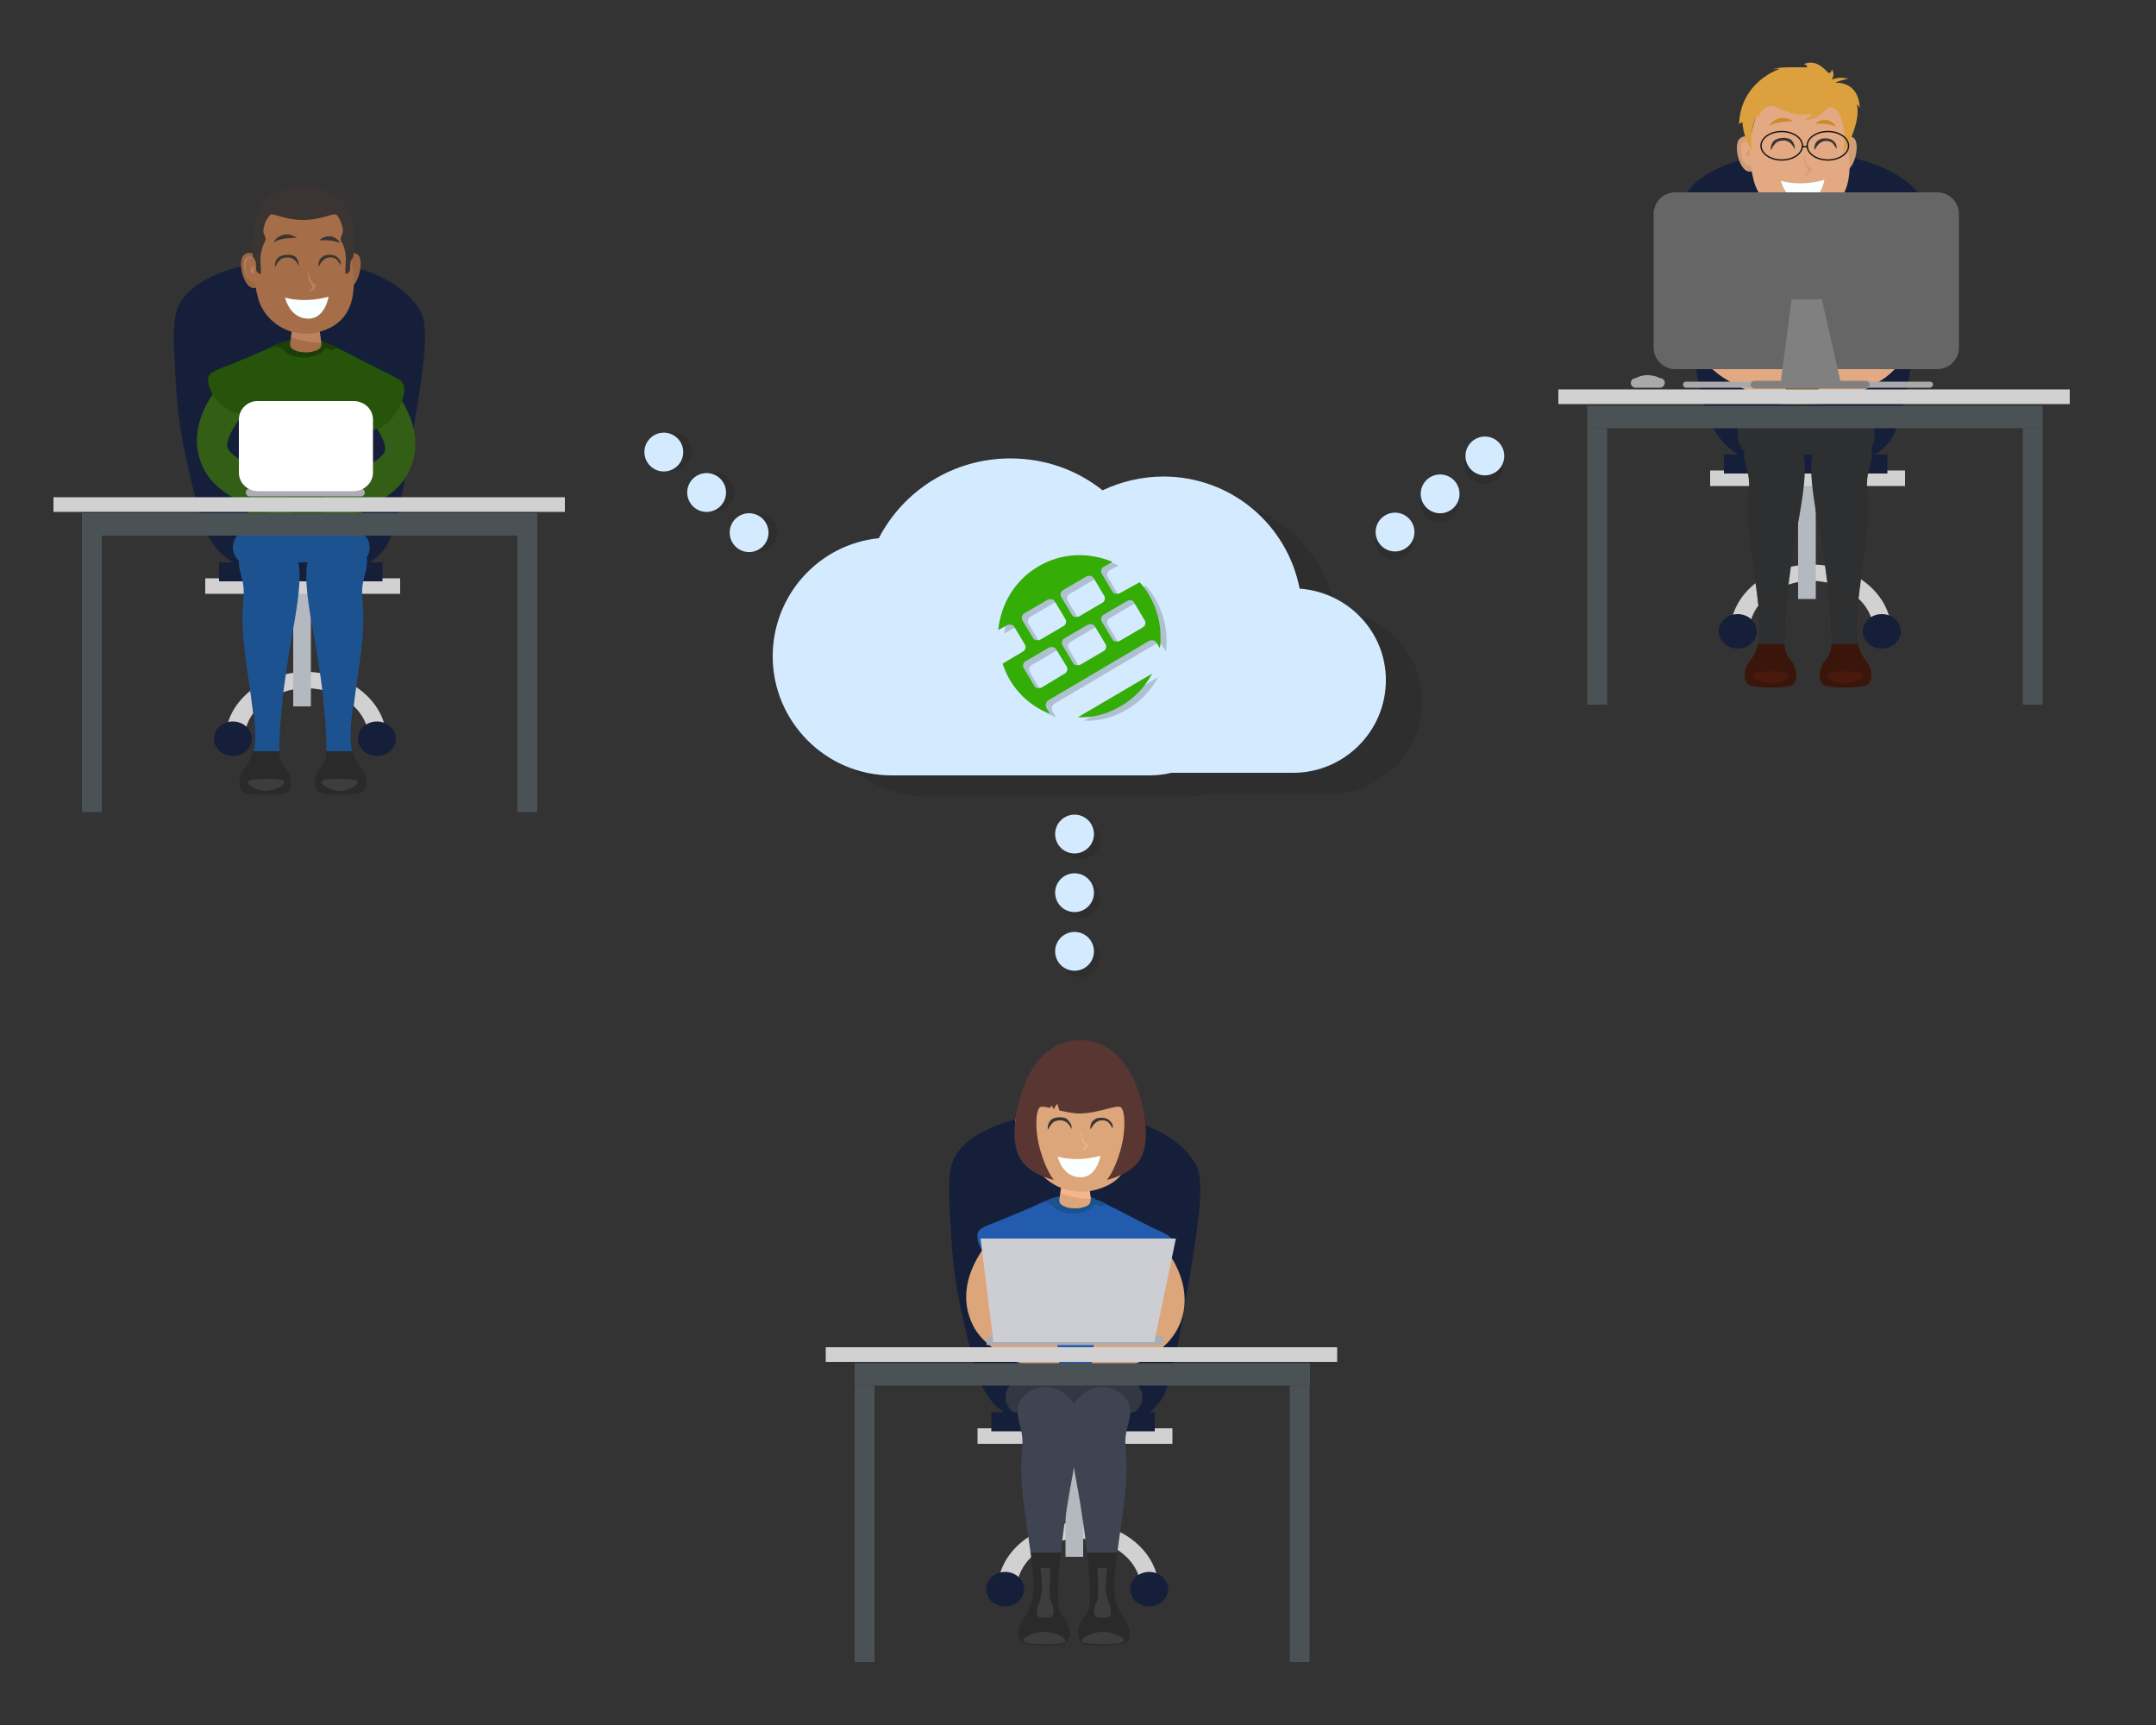 <?xml version="1.0" encoding="utf-8"?>
<!-- Generator: Adobe Illustrator 21.1.0, SVG Export Plug-In . SVG Version: 6.00 Build 0)  -->
<svg version="1.1" id="Layer_1" xmlns="http://www.w3.org/2000/svg" xmlns:xlink="http://www.w3.org/1999/xlink" x="0px" y="0px"
	 viewBox="0 0 500 400" style="enable-background:new 0 0 500 400;" xml:space="preserve">
<rect x="0" y="0" width="500" height="400" fill="#333333" stroke="none"/>
<style type="text/css">
	.st0{opacity:0.2;fill:#1A1A1A;}
	.st1{fill:#D4EBFF;}
	.st2{opacity:0.2;}
	.st3{fill:#1A1A1A;}
	.st4{fill:#34AD07;}
	.st5{fill:#161F3A;}
	.st6{fill:#235CAF;}
	.st7{fill:#1D5291;}
	.st8{fill:#DDA57A;}
	.st9{fill:#F6B58A;}
	.st10{fill:#FFC997;}
	.st11{fill:#E0A67E;}
	.st12{fill:#FAFFFF;}
	.st13{fill:#E9B088;}
	.st14{fill:#593631;}
	.st15{fill:#3A3533;}
	.st16{fill:#323742;}
	.st17{fill:#D1D1D1;}
	.st18{fill:#4A5256;}
	.st19{fill:#B4B9BF;}
	.st20{fill:#3E4452;}
	.st21{fill:#2A2A2A;}
	.st22{fill:#3D3D3D;}
	.st23{fill:#AEACB3;}
	.st24{fill:#CDCED3;}
	.st25{fill:#25540A;}
	.st26{fill:#1D3D09;}
	.st27{fill:#A56E49;}
	.st28{fill:#BA835D;}
	.st29{fill:#325E15;}
	.st30{fill:#996644;}
	.st31{fill-rule:evenodd;clip-rule:evenodd;fill:#AEACB3;}
	.st32{fill-rule:evenodd;clip-rule:evenodd;fill:#FFFFFF;}
	.st33{fill:#2E2F30;}
	.st34{fill:#D19D79;}
	.st35{fill:#7A5513;}
	.st36{fill:#6B470E;}
	.st37{fill:#E2A983;}
	.st38{fill:#DB9B71;}
	.st39{fill:#CE8A28;}
	.st40{fill:#DDA03E;}
	.st41{fill:none;stroke:#161412;stroke-width:0.305;stroke-miterlimit:10;}
	.st42{fill:#3A150A;}
	.st43{fill:#AAA9A9;}
	.st44{fill-rule:evenodd;clip-rule:evenodd;fill:#808080;}
	.st45{fill:#666666;}
	.st46{fill:#808080;}
	.st47{fill:#49190E;}
</style>
<g>
	<path class="st0" d="M309.8,141.4c-2.9-14.9-15.9-26-31.6-26c-5,0-9.9,1.2-14.1,3.2c-5.9-4.7-13.3-7.4-21.4-7.4
		c-13.3,0-24.8,7.5-30.5,18.5c-13.9,1.4-24.6,13.2-24.6,27.4c0,15.1,12.3,27.6,27.6,27.6h59.7c1.8,0,3.5-0.2,5.2-0.6h28.2
		c11.8,0,21.5-9.6,21.5-21.5C329.8,151.4,321,142.2,309.8,141.4z"/>
	<path class="st1" d="M301.4,136.5c-2.9-14.9-15.9-26-31.6-26c-5,0-9.9,1.2-14.1,3.2c-5.9-4.7-13.3-7.4-21.4-7.4
		c-13.3,0-24.8,7.5-30.5,18.5c-13.9,1.4-24.6,13.2-24.6,27.4c0,15.1,12.3,27.6,27.6,27.6h59.7c1.8,0,3.5-0.2,5.2-0.6h28.2
		c11.8,0,21.5-9.6,21.5-21.5C321.4,146.5,312.6,137.3,301.4,136.5z"/>
	<g class="st2">
		<path class="st3" d="M259.4,138l-2.5-4.2c-0.3-0.5-0.1-1.3,0.5-1.6l2-1.1c-5.4-2.3-11.8-2.2-17.3,1.1s-8.6,8.8-9.2,14.7l2-1.1
			c0.6-0.3,1.4-0.2,1.7,0.3l2.5,4.2c0.3,0.5,0.1,1.3-0.5,1.6l-4.7,2.8c0.4,1.1,0.9,2.4,1.6,3.6c2.2,3.8,5.6,6.6,9.4,8l-0.8-1.3
			c-0.3-0.6-0.2-1.4,0.4-1.8l23.4-13.8c0.6-0.3,1.4-0.1,1.7,0.4l0.8,1.3c0.5-4-0.2-8.3-2.4-12.1c-0.6-1.1-1.4-2.2-2.3-3.2l-4.7,2.6
			C260.4,138.7,259.6,138.5,259.4,138z M247.6,139.3c-0.3-0.5-0.1-1.3,0.5-1.6l5.3-3.1c0.6-0.3,1.4-0.2,1.7,0.3l2.5,4.2
			c0.3,0.5,0.1,1.3-0.5,1.6l-5.3,3.1c-0.6,0.3-1.4,0.2-1.7-0.3L247.6,139.3z M238.5,144.6c-0.3-0.5-0.1-1.3,0.5-1.6l5.3-3.1
			c0.6-0.3,1.4-0.2,1.7,0.3l2.5,4.2c0.3,0.5,0.1,1.3-0.5,1.6l-5.3,3.1c-0.6,0.3-1.4,0.2-1.7-0.3L238.5,144.6z M248.8,155.5
			c0.3,0.5,0.1,1.3-0.5,1.6l-5.3,3.2c-0.6,0.3-1.4,0.2-1.7-0.3l-2.5-4.2c-0.3-0.5-0.1-1.3,0.5-1.6l5.3-3.1c0.6-0.3,1.4-0.2,1.7,0.3
			L248.8,155.5z M257.8,150.2c0.3,0.5,0.1,1.3-0.5,1.6l-5.3,3.1c-0.6,0.3-1.4,0.2-1.7-0.3l-2.5-4.2c-0.3-0.5-0.1-1.3,0.5-1.6
			l5.3-3.1c0.6-0.3,1.4-0.2,1.7,0.3L257.8,150.2z M264.4,140.5l2.5,4.2c0.3,0.5,0.1,1.3-0.5,1.6l-5.3,3.1c-0.6,0.3-1.4,0.2-1.7-0.3
			l-2.5-4.2c-0.3-0.5-0.1-1.3,0.5-1.6l5.3-3.1C263.4,139.9,264.1,140,264.4,140.5z"/>
		<path class="st3" d="M261.4,164.5c3.2-1.9,5.6-4.5,7.2-7.5l-17.2,10.1C254.7,167.3,258.2,166.4,261.4,164.5z"/>
	</g>
	<g>
		<path class="st4" d="M258,137.2l-2.5-4.2c-0.3-0.5-0.1-1.3,0.5-1.6l2-1.1c-5.4-2.3-11.8-2.2-17.3,1.1c-5.5,3.3-8.6,8.8-9.2,14.7
			l2-1.1c0.6-0.3,1.4-0.2,1.7,0.3l2.5,4.2c0.3,0.5,0.1,1.3-0.5,1.6l-4.7,2.8c0.4,1.1,0.9,2.4,1.6,3.6c2.2,3.8,5.6,6.6,9.4,8
			l-0.8-1.3c-0.3-0.6-0.2-1.4,0.4-1.8l23.4-13.8c0.6-0.3,1.4-0.1,1.7,0.4l0.8,1.3c0.5-4-0.2-8.3-2.4-12.1c-0.6-1.1-1.4-2.2-2.3-3.2
			l-4.7,2.6C259,137.8,258.2,137.7,258,137.2z M246.1,138.4c-0.3-0.5-0.1-1.3,0.5-1.6l5.3-3.1c0.6-0.3,1.4-0.2,1.7,0.3l2.5,4.2
			c0.3,0.5,0.1,1.3-0.5,1.6l-5.3,3.1c-0.6,0.3-1.4,0.2-1.7-0.3L246.1,138.4z M237.1,143.8c-0.3-0.5-0.1-1.3,0.5-1.6l5.3-3.1
			c0.6-0.3,1.4-0.2,1.7,0.3l2.5,4.2c0.3,0.5,0.1,1.3-0.5,1.6l-5.3,3.1c-0.6,0.3-1.4,0.2-1.7-0.3L237.1,143.8z M247.4,154.6
			c0.3,0.5,0.1,1.3-0.5,1.6l-5.3,3.2c-0.6,0.3-1.4,0.2-1.7-0.3l-2.5-4.2c-0.3-0.5-0.1-1.3,0.5-1.6l5.3-3.1c0.6-0.3,1.4-0.2,1.7,0.3
			L247.4,154.6z M256.4,149.4c0.3,0.5,0.1,1.3-0.5,1.6l-5.3,3.1c-0.6,0.3-1.4,0.2-1.7-0.3l-2.5-4.2c-0.3-0.5-0.1-1.3,0.5-1.6
			l5.3-3.1c0.6-0.3,1.4-0.2,1.7,0.3L256.4,149.4z M263,139.7l2.5,4.2c0.3,0.5,0.1,1.3-0.5,1.6l-5.3,3.1c-0.6,0.3-1.4,0.2-1.7-0.3
			l-2.5-4.2c-0.3-0.5-0.1-1.3,0.5-1.6l5.3-3.1C262,139,262.7,139.1,263,139.7z"/>
		<path class="st4" d="M260,163.7c3.2-1.9,5.6-4.5,7.2-7.5L250,166.3C253.3,166.5,256.8,165.6,260,163.7z"/>
	</g>
	<g>
		<g>
			<circle class="st0" cx="250.6" cy="194.8" r="4.5"/>
			<circle class="st1" cx="249.2" cy="193.4" r="4.5"/>
		</g>
		<g>
			<circle class="st0" cx="250.6" cy="208.4" r="4.5"/>
			<circle class="st1" cx="249.2" cy="207" r="4.5"/>
		</g>
		<g>
			<circle class="st0" cx="250.6" cy="222.1" r="4.5"/>
			<circle class="st1" cx="249.2" cy="220.6" r="4.5"/>
		</g>
	</g>
	<g>
		<g>
			
				<ellipse transform="matrix(0.764 -0.645 0.645 0.764 11.527 247.386)" class="st0" cx="344.3" cy="107.9" rx="4.5" ry="4.5"/>
			
				<ellipse transform="matrix(0.764 -0.645 0.645 0.764 12.856 247.024)" class="st1" cx="344.5" cy="105.9" rx="4.5" ry="4.5"/>
		</g>
		<g>
			
				<ellipse transform="matrix(0.764 -0.645 0.645 0.764 3.418 242.744)" class="st0" cx="333.9" cy="116.7" rx="4.5" ry="4.5"/>
			
				<ellipse transform="matrix(0.764 -0.645 0.645 0.764 4.746 242.383)" class="st1" cx="334.1" cy="114.7" rx="4.5" ry="4.5"/>
		</g>
		<g>
			
				<ellipse transform="matrix(0.764 -0.645 0.645 0.764 -4.692 238.102)" class="st0" cx="323.5" cy="125.5" rx="4.5" ry="4.5"/>
			
				<ellipse transform="matrix(0.764 -0.645 0.645 0.764 -3.364 237.741)" class="st1" cx="323.6" cy="123.5" rx="4.5" ry="4.5"/>
		</g>
	</g>
	<g>
		<g>
			
				<ellipse transform="matrix(0.688 -0.726 0.726 0.688 -27.356 145.893)" class="st0" cx="155.9" cy="104.7" rx="4.5" ry="4.5"/>
			
				<ellipse transform="matrix(0.688 -0.726 0.726 0.688 -28.021 144.455)" class="st1" cx="153.9" cy="104.8" rx="4.5" ry="4.5"/>
		</g>
		<g>
			
				<ellipse transform="matrix(0.688 -0.726 0.726 0.688 -31.067 155.991)" class="st0" cx="165.8" cy="114.1" rx="4.5" ry="4.5"/>
			
				<ellipse transform="matrix(0.688 -0.726 0.726 0.688 -31.732 154.553)" class="st1" cx="163.8" cy="114.2" rx="4.5" ry="4.5"/>
		</g>
		<g>
			
				<ellipse transform="matrix(0.688 -0.726 0.726 0.688 -34.778 166.089)" class="st0" cx="175.7" cy="123.5" rx="4.5" ry="4.5"/>
			
				<ellipse transform="matrix(0.688 -0.726 0.726 0.688 -35.443 164.651)" class="st1" cx="173.7" cy="123.5" rx="4.5" ry="4.5"/>
		</g>
	</g>
</g>
<g>
	<path class="st5" d="M231.2,326.2c-4.4-4-5.6-10.4-8.4-22.9c-0.5-2-1.7-8.1-2.2-16.4c-0.6-10.1-0.9-15.2,0.7-18.4
		c6.8-13.3,46.4-14.9,55.9,1.3c2.5,4.2,0.7,14.3-2.7,34.6c-2.9,17-4.4,19.6-6.4,21.7C259.4,334.9,240.8,335,231.2,326.2z"/>
	<path class="st6" d="M262.3,317.9c0.6-16.1-1.4-31-1.9-34.9c-0.1-0.7-0.4-1.3-1-1.7c-5.1-4.1-10.6-3.7-10.6-3.7s-5.5-0.5-10.5,3.6
		c-0.6,0.5-0.9,1.1-1,1.9c-0.5,4-2,18.8-1.4,34.9C236,317.9,246.9,321.3,262.3,317.9z"/>
	<g>
		<path class="st7" d="M248.9,278.3c4.3,0,8.4,2.3,11.5,4.7c0-0.1-0.1-0.2-0.1-0.3c-0.1-0.7-0.4-1.3-1-1.7
			c-5.1-4.2-10.6-3.7-10.6-3.7s-5.5-0.5-10.5,3.7c-0.6,0.5-0.9,1.1-1,1.9c0,0.1,0,0.2-0.1,0.3C240.4,280.6,244.4,278.3,248.9,278.3z
			"/>
	</g>
	<path class="st7" d="M254,278.5c0-0.2-0.1-0.4-0.1-0.6c-2.9-1-5.1-0.7-5.1-0.7s-2.1-0.2-5,0.7c-0.1,0.2-0.1,0.4-0.1,0.6
		c0,1.6,2.3,2.9,5.2,2.9C251.7,281.4,254,280.1,254,278.5z"/>
	<path class="st8" d="M245.7,278c-0.2,1.1,0.5,1.5,1.5,1.9c0.7,0.2,1.4,0.3,2.2,0.3c0.7,0,1.3-0.1,1.9-0.3c1.1-0.3,1.8-0.8,1.6-1.9
		l-0.4-2.9h-6.4L245.7,278z"/>
	<path class="st9" d="M253,278l-0.4-2.8h-6.4l-0.2,1.5C247.9,277.5,250.4,278,253,278z"/>
	<path class="st8" d="M239.7,260.2c0,0-1.5-3.3-3.6-1.7c-1.9,1.5,0.3,9.6,3.4,7.1L239.7,260.2z"/>
	<path class="st9" d="M239.1,260.5c0,0-1.1-2.7-2.6-1.4c-1.3,1.1,0.3,7.2,2.5,5.1L239.1,260.5z"/>
	<path class="st10" d="M237.6,262c0,0.5,0.4,0.8,0.8,0.7c0.5-0.1,0.8-0.4,0.8-0.8s-0.4-0.8-0.8-0.7
		C237.9,261.2,237.6,261.6,237.6,262z"/>
	<path class="st11" d="M236.8,259.4c-0.8,0.7-0.6,3.3,0.2,4.7c-1-1.3-1.4-4.1-0.5-4.9c0.6-0.6,1.2-0.4,1.6,0
		C237.7,259,237.3,259,236.8,259.4z"/>
	<path class="st8" d="M261.9,258.5c-2.1-1.6-3.6,1.7-3.6,1.7l0.2,5.4C261.6,268.2,263.8,259.9,261.9,258.5z"/>
	<path class="st8" d="M260.2,253c0.7,2.1,1.1,5,1.7,7.7c0.5,2.7,2,11.5-6,14.6c-7.9,3.2-15.2-1.5-16.7-7.2
		c-1.7-6.4-0.8-10.4,0.5-14.6c1.9-5.5,6.3-7.3,10.9-7.4C255,246.2,258.7,248.4,260.2,253z"/>
	<path class="st12" d="M245.3,268.2c0.3,1.3,1.6,4.7,5.2,4.8c3.9,0.1,4.7-5,4.7-5C249.5,269.6,245.3,268.2,245.3,268.2z"/>
	<path class="st13" d="M250.7,261.8c0,0,0.1,3.2,1.8,3.6c0,0-0.5,1.6-1.8,1.5c0,0,0.5-0.2,1-1.3
		C251.7,265.6,250.3,264.4,250.7,261.8z"/>
	<g>
		<g>
			<g>
				<path class="st8" d="M224.2,302.7c-1.2-9,6.3-16.3,7.8-17.8l4.5,8c-2.8,2.6-5.7,7.1-5.4,9.3c0.1,0.7,1,1.7,2.4,2.6
					c6.3,4,11.3,4.1,11.4,4.1l0.5,4.7l-0.5-4.7l1,9.4c-0.3,0-6.7,0-14.7-5.1c-3.4-2.2-5.2-4.7-6.1-7.1
					C224.6,304.8,224.3,303.6,224.2,302.7z"/>
			</g>
		</g>
	</g>
	<path class="st14" d="M264.7,255.4c-1.1-4.3-4.7-14.2-14.2-14.2c-9.6,0-13.1,9.9-14.2,14.2c-1.1,4.3-1.8,10.1,0.5,13.6
		c2.3,3.5,7.6,4.6,7.6,4.6s-1.7-1.9-3.1-6.7c-1.4-4.8-1.1-9.2-0.2-10.1c0.4-0.3,1.2-0.2,2.3,0.1c0.1,0,0.6-0.6,0.6-0.6l0.2,0.8
		c0.1,0,0.1,0,0.2,0l0.8-1.2c0,0,0.4,1.5,0.5,1.6c1.4,0.3,3.1,0.7,4.8,0.7c4.6-0.1,8.5-2.2,9.5-1.4c0.9,0.9,1.2,5.3-0.2,10.1
		c-1.4,4.8-3.1,6.7-3.1,6.7s5.3-1.1,7.6-4.6C266.5,265.5,265.8,259.7,264.7,255.4z"/>
	<path class="st6" d="M226.8,285.8c-1,2.7,3.4,9.3,8.5,8.5c2.2-0.4,3.4-2.8,5.6-7.3c1.7-3.5,3.4-6.8,2.3-7.9
		c-0.9-0.9-2.6,0.4-11.3,3.9C228.1,284.5,227.2,284.8,226.8,285.8z"/>
	<g>
		<g>
			<g>
				<path class="st8" d="M273.7,306.8c-1,2.4-2.7,5-6.1,7.1c-7.9,5.1-14.4,5.1-14.7,5.1l1-9.4l-0.5,4.7l0.5-4.7
					c0.1,0,5.1-0.1,11.4-4.1c1.4-0.9,2.3-1.9,2.4-2.6c0.3-2.2-2.6-6.7-5.4-9.3l4.5-8c1.5,1.4,9,8.8,7.8,17.8
					C274.5,304.3,274.2,305.5,273.7,306.8z"/>
			</g>
		</g>
	</g>
	<path class="st6" d="M272,287.9c1,3.2-3.4,11.3-8.5,10.3c-2.2-0.5-3.4-3.3-5.6-8.9c-1.7-4.2-3.4-8.2-2.3-9.6
		c0.9-1,2.6,0.5,11.3,4.8C270.7,286.3,271.6,286.6,272,287.9z"/>
	<g>
		<path class="st15" d="M248.5,261.8c-0.3-0.6-0.6-1.1-1.1-1.5c-0.2-0.2-0.5-0.3-0.8-0.4c-0.2-0.1-0.3-0.1-0.5-0.1
			c-0.2,0-0.3,0-0.5,0c-0.3,0-0.6,0.1-0.9,0.2s-0.5,0.3-0.7,0.5c-0.5,0.5-0.7,1-1,1.5c-0.1-0.6,0-1.2,0.4-1.9
			c0.2-0.3,0.5-0.6,0.8-0.7c0.4-0.2,0.8-0.3,1.2-0.3c0.5-0.1,0.9,0,1.4,0.1c0.4,0.1,0.8,0.3,1,0.7
			C248.4,260.5,248.6,261.1,248.5,261.8z"/>
	</g>
	<g>
		<path class="st15" d="M258,261.6c-0.3-0.5-0.6-1-1-1.4c-0.5-0.3-1-0.5-1.6-0.4c-0.3,0-0.6,0.1-0.8,0.2s-0.5,0.3-0.7,0.5
			c-0.4,0.4-0.7,0.9-1,1.4c-0.1-0.6,0-1.1,0.3-1.7c0.2-0.3,0.5-0.5,0.8-0.7c0.3-0.2,0.7-0.3,1.2-0.3c0.8-0.1,1.7,0.2,2.2,0.7
			C258,260.5,258.2,261.1,258,261.6z"/>
	</g>
	<path class="st16" d="M260.7,328.2h-23.3c-2.3,0-4.2-1.9-4.2-4.2v0c0-2.3,1.9-4.2,4.2-4.2h23.3c2.3,0,4.2,1.9,4.2,4.2v0
		C264.9,326.3,263,328.2,260.7,328.2z"/>
	<g>
		<rect x="191.5" y="312.4" class="st17" width="118.6" height="3.4"/>
		<rect x="198.2" y="316.1" class="st18" width="105.6" height="5.2"/>
		<rect x="299.1" y="321.3" class="st18" width="4.6" height="64.1"/>
		<rect x="198.2" y="321.3" class="st18" width="4.6" height="64.1"/>
	</g>
	<g>
		<g>
			<path class="st17" d="M268.7,368.5h-4.1c0-6.4-6.5-11.7-14.4-11.7c-7.9,0-14.4,5.4-14.4,11.7h-4.4c0-8.5,8.5-15.5,18.8-15.5
				C260.2,353,268.7,359.9,268.7,368.5z"/>
		</g>
		<rect x="247.1" y="330.6" class="st19" width="4.1" height="30.4"/>
		<rect x="226.7" y="331.2" class="st17" width="45.2" height="3.6"/>
		<rect x="229.9" y="327.5" class="st5" width="37.9" height="4.4"/>
		<ellipse class="st5" cx="233.1" cy="368.5" rx="4.4" ry="4"/>
		<ellipse class="st5" cx="233.1" cy="368.5" rx="2.2" ry="2"/>
		<ellipse class="st5" cx="266.5" cy="368.5" rx="4.4" ry="4"/>
		<ellipse class="st5" cx="266.5" cy="368.5" rx="2.2" ry="2"/>
	</g>
	<g>
		<g>
			<path class="st20" d="M248.3,344.5c2.7-14.3,2-17.7,0-20c-0.4-0.4-2.6-3-5.9-2.9c-2.4,0-4.9,1.4-5.9,3.5c-1,2-0.3,4.1,0,5.3
				c1.5,5.4-0.3,5.4,0.6,15.3c0.4,4.4,1.3,9.7,1.9,14.4h7C246.9,351.9,248.3,344.5,248.3,344.5z"/>
			<path class="st21" d="M239.5,370.4c-0.5,2.2-1.2,3.5-1.2,3.5c-0.8,1.4-1.3,1.7-1.8,2.9c-0.2,0.6-0.8,2.3,0,3.5
				c0.7,1.1,2.3,1.1,5.3,1.2c3.2,0,5.1,0.1,5.9-1.2c0.8-1.2,0.2-3,0-3.5c-0.5-1.4-1.1-1.6-1.8-2.9c-0.2-0.4-0.6-1.5-0.6-3.5
				c0-3.2,0.3-6.8,0.7-10.4h-7C239.6,364.4,239.9,368.3,239.5,370.4z"/>
			<path class="st22" d="M237.3,380.5c-0.2-0.7,2.3-2.1,4.9-2.1c2.6,0,5.1,1.4,4.9,2.1c-0.2,0.9-4.6,0.7-5.8,0.7
				C239.6,381.2,237.5,381.1,237.3,380.5z"/>
			<path class="st22" d="M241.6,369.1c-0.2,1.2-0.4,1.9-0.4,1.9c-0.2,0.8-0.4,0.9-0.6,1.6c-0.1,0.3-0.3,1.2,0,1.9
				c0.2,0.6,0.7,0.6,1.7,0.6c1,0,1.6,0,1.9-0.6c0.3-0.7,0.1-1.6,0-1.9c-0.2-0.7-0.4-0.8-0.6-1.6c-0.1-0.2-0.2-0.8-0.2-1.9
				c0-1.7,0.1-3.7,0.2-5.5h-2.3C241.6,365.9,241.7,367.9,241.6,369.1z"/>
		</g>
		<g>
			<path class="st20" d="M249.8,344.5c-2.7-14.3-2-17.7,0-20c0.4-0.4,2.6-3,5.9-2.9c2.4,0,4.9,1.4,5.9,3.5c1,2,0.3,4.1,0,5.3
				c-1.5,5.4,0.3,5.4-0.6,15.3c-0.4,4.4-1.3,9.7-1.9,14.4h-7C251.2,351.9,249.8,344.5,249.8,344.5z"/>
			<path class="st21" d="M258.6,370.4c0.5,2.2,1.2,3.5,1.2,3.5c0.8,1.4,1.3,1.7,1.8,2.9c0.2,0.6,0.8,2.3,0,3.5
				c-0.7,1.1-2.3,1.1-5.3,1.2c-3.2,0-5.1,0.1-5.9-1.2c-0.8-1.2-0.2-3,0-3.5c0.5-1.4,1.1-1.6,1.8-2.9c0.2-0.4,0.6-1.5,0.6-3.5
				c0-3.2-0.3-6.8-0.7-10.4h7C258.5,364.4,258.2,368.3,258.6,370.4z"/>
			<path class="st22" d="M260.7,380.5c0.2-0.7-2.3-2.1-4.9-2.1c-2.6,0-5.1,1.4-4.9,2.1c0.2,0.9,4.6,0.7,5.8,0.7
				C258.5,381.2,260.6,381.1,260.7,380.5z"/>
			<path class="st22" d="M256.5,369.1c0.2,1.2,0.4,1.9,0.4,1.9c0.2,0.8,0.4,0.9,0.6,1.6c0.1,0.3,0.3,1.2,0,1.9
				c-0.2,0.6-0.7,0.6-1.7,0.6c-1,0-1.6,0-1.9-0.6c-0.3-0.7-0.1-1.6,0-1.9c0.2-0.7,0.4-0.8,0.6-1.6c0.1-0.2,0.2-0.8,0.2-1.9
				c0-1.7-0.1-3.7-0.2-5.5h2.3C256.4,365.9,256.3,367.9,256.5,369.1z"/>
		</g>
	</g>
	<g>
		<rect x="228.8" y="309.8" class="st23" width="41" height="2.1"/>
		<polyline class="st24" points="230.3,311.2 267.7,311.2 272.7,287.2 227.4,287.2 230.3,310.5 		"/>
	</g>
</g>
<g>
	<path class="st5" d="M51.4,128.4c-4.4-4-5.6-10.4-8.4-22.9c-0.5-2-1.7-8.1-2.2-16.4c-0.6-10.1-0.9-15.2,0.7-18.4
		c6.8-13.3,46.4-14.9,55.9,1.3c2.5,4.2,0.7,14.3-2.7,34.6c-2.9,17-4.4,19.6-6.4,21.7C79.5,137.1,61,137.2,51.4,128.4z"/>
	<g>
		<path class="st25" d="M83.9,119.4c0.6-16.1-1.4-31-1.9-34.9c-0.1-0.7-0.4-1.3-1-1.7c-5.1-4.1-10.6-3.7-10.6-3.7s-5.5-0.5-10.5,3.6
			c-0.6,0.5-0.9,1.1-1,1.9c-0.5,4-2,18.8-1.4,34.9C57.6,119.4,68.5,122.8,83.9,119.4z"/>
		<g>
			<path class="st26" d="M70.5,79.7c4.3,0,8.4,2.3,11.5,4.7c0-0.1-0.1-0.2-0.1-0.3c-0.1-0.7-0.4-1.3-1-1.7
				c-5.1-4.2-10.6-3.7-10.6-3.7s-5.5-0.5-10.5,3.7c-0.6,0.5-0.9,1.1-1,1.9c0,0.1,0,0.2-0.1,0.3C62,82,66,79.7,70.5,79.7z"/>
		</g>
		<path class="st26" d="M75.6,80c0-0.2-0.1-0.4-0.1-0.6c-2.9-1-5.1-0.7-5.1-0.7s-2.1-0.2-5,0.7c-0.1,0.2-0.1,0.4-0.1,0.6
			c0,1.6,2.3,2.9,5.2,2.9C73.3,82.9,75.6,81.6,75.6,80z"/>
		<path class="st27" d="M67.3,79.5c-0.2,1.1,0.5,1.5,1.5,1.9c0.7,0.2,1.4,0.3,2.2,0.3c0.7,0,1.3-0.1,1.9-0.3
			c1.1-0.3,1.8-0.8,1.6-1.9l-0.4-2.9h-6.4L67.3,79.5z"/>
		<path class="st28" d="M74.5,79.5l-0.4-2.8h-6.4l-0.2,1.5C69.5,79,71.9,79.4,74.5,79.5z"/>
		<g>
			<g>
				<g>
					<path class="st29" d="M45.8,104.1c-1.2-9,6.3-16.3,7.8-17.8l4.5,8c-2.8,2.6-5.7,7.1-5.4,9.3c0.1,0.7,1,1.7,2.4,2.6
						c6.3,4,11.3,4.1,11.4,4.1L67,115l-0.5-4.7l1,9.4c-0.3,0-6.7,0-14.7-5.1c-3.4-2.2-5.2-4.7-6.1-7.1
						C46.2,106.3,45.9,105.1,45.8,104.1z"/>
				</g>
			</g>
		</g>
		<path class="st25" d="M48.4,87.3c-1,2.7,3.4,9.3,8.5,8.5c2.2-0.4,3.4-2.8,5.6-7.3c1.7-3.5,3.4-6.8,2.3-7.9
			c-0.9-0.9-2.6,0.4-11.3,3.9C49.7,86,48.8,86.3,48.4,87.3z"/>
		<g>
			<g>
				<g>
					<path class="st29" d="M95.3,108.3c-1,2.4-2.7,5-6.1,7.1c-7.9,5.1-14.4,5.1-14.7,5.1l1-9.4l-0.5,4.7l0.5-4.7
						c0.1,0,5.1-0.1,11.4-4.1c1.4-0.9,2.3-1.9,2.4-2.6c0.3-2.2-2.6-6.7-5.4-9.3l4.5-8c1.5,1.4,9,8.8,7.8,17.8
						C96.1,105.8,95.8,106.9,95.3,108.3z"/>
				</g>
			</g>
		</g>
		<path class="st25" d="M93.6,89.3c1,3.2-3.4,11.3-8.5,10.3c-2.2-0.5-3.4-3.3-5.6-8.9c-1.7-4.2-3.4-8.2-2.3-9.6
			c0.9-1,2.6,0.5,11.3,4.8C92.3,87.8,93.2,88.1,93.6,89.3z"/>
		<g>
			<path class="st30" d="M60.3,60.8c0,0-1.6-3.4-3.7-1.7c-1.9,1.5,0.3,9.8,3.5,7.2L60.3,60.8z"/>
			<path class="st27" d="M59.7,61.2c0,0-1.1-2.8-2.6-1.4c-1.3,1.1,0.3,7.3,2.5,5.2L59.7,61.2z"/>
			<path class="st28" d="M58.1,62.7c0,0.5,0.4,0.8,0.9,0.7c0.5-0.1,0.8-0.4,0.8-0.9s-0.4-0.8-0.9-0.7C58.5,61.8,58.1,62.2,58.1,62.7
				z"/>
			<path class="st28" d="M57.4,60c-0.8,0.7-0.6,3.3,0.2,4.8c-1-1.3-1.4-4.2-0.5-4.9c0.6-0.6,1.2-0.4,1.6,0
				C58.3,59.6,57.8,59.6,57.4,60z"/>
			<path class="st30" d="M83,59.1c-2.1-1.7-3.7,1.7-3.7,1.7l0.2,5.5C82.6,68.9,84.8,60.6,83,59.1z"/>
			<path class="st27" d="M80,53.5c0.6,2.1,1.1,5.1,1.6,7.9c0.5,2.7,1.9,11.7-5.7,14.9c-7.6,3.3-14.7-1.5-16.1-7.4
				c-1.7-6.6-0.8-10.6,0.5-14.8c1.8-5.6,6-7.5,10.5-7.5C75,46.5,78.6,48.8,80,53.5z"/>
			<path class="st12" d="M66.1,69c0.3,1.3,1.7,4.8,5.3,4.9c4,0.1,4.8-5.1,4.8-5.1C70.3,70.4,66.1,69,66.1,69z"/>
			<path class="st28" d="M71.5,62.4c0,0,0.1,3.3,1.8,3.7c0,0-0.5,1.6-1.8,1.6c0,0,0.5-0.2,1-1.3C72.5,66.4,71.1,65.1,71.5,62.4z"/>
			<g>
				<path class="st15" d="M68.9,55.1c-1,0.1-1.9,0.1-2.8,0.2c-0.5,0.1-0.9,0.2-1.3,0.3c-0.4,0.1-0.8,0.3-1.3,0.6
					c0.2-0.5,0.5-0.9,1-1.2c0.5-0.3,0.9-0.5,1.4-0.6c0.5-0.1,1-0.1,1.6,0.1C68,54.7,68.5,54.9,68.9,55.1z"/>
			</g>
			<g>
				<path class="st15" d="M74.1,55.7c0.3-0.3,0.7-0.6,1.1-0.7c0.5-0.2,0.9-0.2,1.4-0.2s0.9,0.2,1.3,0.5c0.4,0.2,0.7,0.6,1,1
					c-0.5-0.1-0.9-0.3-1.2-0.3c-0.4-0.1-0.7-0.2-1.1-0.2C75.8,55.7,75,55.7,74.1,55.7z"/>
			</g>
			<g>
				<g>
					<path class="st15" d="M69.3,61.7c-0.3-0.6-0.6-1.1-1.1-1.5c-0.2-0.2-0.5-0.3-0.8-0.4c-0.2-0.1-0.3-0.1-0.5-0.1
						c-0.2,0-0.3,0-0.5,0c-0.3,0-0.6,0.1-0.9,0.2c-0.3,0.1-0.5,0.3-0.7,0.5c-0.5,0.5-0.7,1-1,1.6c-0.1-0.6,0-1.3,0.4-1.9
						c0.2-0.3,0.5-0.6,0.9-0.7c0.4-0.2,0.8-0.3,1.3-0.3c0.5-0.1,0.9,0,1.4,0.1c0.4,0.1,0.8,0.3,1,0.7C69.2,60.4,69.3,61.1,69.3,61.7
						z"/>
				</g>
			</g>
			<g>
				<g>
					<path class="st15" d="M79,61.5c-0.3-0.5-0.6-1-1-1.4c-0.5-0.3-1-0.5-1.6-0.4c-0.3,0-0.6,0.1-0.8,0.2c-0.2,0.1-0.5,0.3-0.7,0.5
						c-0.4,0.4-0.7,0.9-1,1.4c-0.1-0.6,0-1.1,0.3-1.7c0.2-0.3,0.5-0.5,0.8-0.7s0.7-0.3,1.2-0.3c0.8-0.1,1.8,0.2,2.2,0.7
						C79,60.4,79.1,61,79,61.5z"/>
				</g>
			</g>
			<path class="st15" d="M81.2,49.8c-1.1-2.8-3.9-6.5-10.8-6.5c-6.9,0-9.6,3.6-10.8,6.5c-1.1,2.8-1,8.3-1,9.2c0,0.8,0.4,0.9,0.6,1.4
				c0.3,0.5,0.1,2.2,0.3,2.5c0.2,0.3,0.7,0.7,0.9,0.6c0.2-0.1,0.1-1.6,0-3.1c-0.1-1.6,0.6-3.6,1-4.3c0.5-0.6-0.1-1.6-0.3-2.2
				c-0.2-0.6,0.6-3.6,1.5-4.1c0.9-0.5,3.2,1.2,7.7,1.2c4.5,0,6.8-1.7,7.7-1.2c0.9,0.5,1.7,3.5,1.5,4.1c-0.2,0.6-0.8,1.6-0.3,2.2
				c0.5,0.6,1.1,2.7,1,4.3c-0.1,1.6-0.2,3.1,0,3.1c0.2,0.1,0.7-0.3,0.9-0.6c0.2-0.3,0-1.9,0.3-2.5c0.3-0.5,0.6-0.6,0.6-1.4
				C82.2,58.1,82.3,52.6,81.2,49.8z"/>
		</g>
	</g>
	<path class="st7" d="M81.5,131.1H58.2c-2.3,0-4.2-1.9-4.2-4.2v0c0-2.3,1.9-4.2,4.2-4.2h23.3c2.3,0,4.2,1.9,4.2,4.2v0
		C85.8,129.2,83.9,131.1,81.5,131.1z"/>
	<g>
		<rect x="12.4" y="115.3" class="st17" width="118.6" height="3.4"/>
		<rect x="19" y="119" class="st18" width="105.6" height="5.2"/>
		<rect x="120" y="124.2" class="st18" width="4.6" height="64.1"/>
		<rect x="19" y="124.2" class="st18" width="4.6" height="64.1"/>
	</g>
	<g>
		<g>
			<path class="st17" d="M89.6,171.3h-4.1c0-6.4-6.5-11.7-14.4-11.7s-14.4,5.4-14.4,11.7h-4.4c0-8.5,8.5-15.5,18.8-15.5
				C81,155.9,89.6,162.8,89.6,171.3z"/>
		</g>
		<rect x="68" y="133.4" class="st19" width="4.1" height="30.4"/>
		<rect x="47.6" y="134.1" class="st17" width="45.2" height="3.6"/>
		<rect x="50.8" y="130.4" class="st5" width="37.9" height="4.4"/>
		<ellipse class="st5" cx="54" cy="171.3" rx="4.4" ry="4"/>
		<ellipse class="st5" cx="54" cy="171.3" rx="2.2" ry="2"/>
		<ellipse class="st5" cx="87.4" cy="171.3" rx="4.4" ry="4"/>
		<ellipse class="st5" cx="87.4" cy="171.3" rx="2.2" ry="2"/>
	</g>
	<g>
		<path class="st7" d="M67.7,147.4c2.7-14.3,2-17.7,0-20c-0.4-0.4-2.6-3-5.9-2.9c-2.4,0-4.9,1.4-5.9,3.5c-1,2-0.3,4.1,0,5.3
			c1.5,5.4-0.3,5.4,0.6,15.3c0.4,4.4,1.3,9.7,1.9,14.4h7C66.4,154.8,67.7,147.4,67.7,147.4z"/>
		<path class="st21" d="M58.9,173.2c-0.5,2.2-1.2,3.5-1.2,3.5c-0.8,1.4-1.3,1.7-1.8,2.9c-0.2,0.6-0.8,2.3,0,3.5
			c0.7,1.1,2.3,1.1,5.3,1.2c3.2,0,5.1,0.1,5.9-1.2c0.8-1.2,0.2-3,0-3.5c-0.5-1.4-1.1-1.6-1.8-2.9c-0.2-0.4-0.6-1.5-0.6-3.5
			c0-3.2,0.3-6.8,0.7-10.4h-7C59,167.3,59.4,171.1,58.9,173.2z"/>
		<path class="st22" d="M57.5,181.3c-0.1,0.7,2,2.1,4.2,2.1c2.2,0,4.4-1.4,4.2-2.1c-0.2-0.9-4-0.7-4.9-0.7
			C59.5,180.7,57.6,180.7,57.5,181.3z"/>
		<path class="st7" d="M64.8,173.2c0-3.2,0.3-6.8,0.7-10.4h-7c0.6,4.4,0.9,8.2,0.5,10.4c-0.1,0.3-0.2,0.7-0.2,1h6.1
			C64.8,173.9,64.8,173.6,64.8,173.2z"/>
	</g>
	<g>
		<path class="st7" d="M72.8,147.4c-2.7-14.3-2-17.7,0-20c0.4-0.4,2.6-3,5.9-2.9c2.4,0,4.9,1.4,5.9,3.5c1,2,0.3,4.1,0,5.3
			c-1.5,5.4,0.3,5.4-0.6,15.3c-0.4,4.4-1.3,9.7-1.9,14.4h-7C74.2,154.8,72.8,147.4,72.8,147.4z"/>
		<path class="st21" d="M81.6,173.2c0.5,2.2,1.2,3.5,1.2,3.5c0.8,1.4,1.3,1.7,1.8,2.9c0.2,0.6,0.8,2.3,0,3.5
			c-0.7,1.1-2.3,1.1-5.3,1.2c-3.2,0-5.1,0.1-5.9-1.2c-0.8-1.2-0.2-3,0-3.5c0.5-1.4,1.1-1.6,1.8-2.9c0.2-0.4,0.6-1.5,0.6-3.5
			c0-3.2-0.3-6.8-0.7-10.4h7C81.5,167.3,81.2,171.1,81.6,173.2z"/>
		<path class="st22" d="M83,181.3c0.1,0.7-2,2.1-4.2,2.1c-2.2,0-4.4-1.4-4.2-2.1c0.2-0.9,4-0.7,4.9-0.7
			C81.1,180.7,82.9,180.7,83,181.3z"/>
		<path class="st7" d="M75.7,173.2c0-3.2-0.3-6.8-0.7-10.4h7c-0.6,4.4-0.9,8.2-0.5,10.4c0.1,0.3,0.2,0.7,0.2,1h-6.1
			C75.7,173.9,75.7,173.6,75.7,173.2z"/>
	</g>
	<g>
		<path class="st31" d="M83.7,115.1H57.9c-0.5,0-0.9-0.4-0.9-0.9l0,0c0-0.5,0.4-0.9,0.9-0.9h25.8c0.5,0,0.9,0.4,0.9,0.9l0,0
			C84.6,114.7,84.2,115.1,83.7,115.1z"/>
		<path class="st32" d="M55.4,97.3v12.3c0,2.4,2,4.3,4.5,4.3H82c2.5,0,4.5-2,4.5-4.3V97.3c0-2.4-2-4.3-4.5-4.3H59.9
			C57.4,92.9,55.4,94.9,55.4,97.3z"/>
	</g>
</g>
<g>
	<g>
		<path class="st5" d="M400.5,103.4c-4.4-4-5.6-10.4-8.4-22.9c-0.5-2-1.7-8.1-2.2-16.4c-0.6-10.1-0.9-15.2,0.7-18.4
			c6.8-13.3,46.4-14.9,55.9,1.3c2.5,4.2,0.7,14.3-2.7,34.6c-2.9,17-4.4,19.6-6.4,21.7C428.6,112.2,410.1,112.3,400.5,103.4z"/>
		<path class="st33" d="M429.8,106.1H408c-2.8,0-5-2.3-5-5v-1.9c0-2.8,2.3-5,5-5h21.7c2.8,0,5,2.3,5,5v1.9
			C434.8,103.9,432.5,106.1,429.8,106.1z"/>
		<g>
			<path class="st34" d="M429.9,32c-2.1-1.7-3.7,1.7-3.7,1.7l0.2,5.5C429.5,41.9,431.8,33.5,429.9,32z"/>
			<g>
				<path class="st35" d="M430.8,92.3c0.6-16.1-1.4-31-1.9-34.9c-0.1-0.7-0.4-1.3-1-1.7c-5.1-4.1-10.6-3.7-10.6-3.7
					s-5.5-0.5-10.5,3.6c-0.6,0.5-0.9,1.1-1,1.9c-0.5,4-2,18.8-1.4,34.9C404.5,92.3,415.4,95.7,430.8,92.3z"/>
				<g>
					<path class="st36" d="M417.4,52.7c4.3,0,8.4,2.3,11.5,4.7c0-0.1-0.1-0.2-0.1-0.3c-0.1-0.7-0.4-1.3-1-1.7
						c-5.1-4.2-10.6-3.7-10.6-3.7s-5.5-0.5-10.5,3.7c-0.6,0.5-0.9,1.1-1,1.9c0,0.1,0,0.2-0.1,0.3C408.9,55,412.9,52.7,417.4,52.7z"
						/>
				</g>
				<path class="st36" d="M422.5,53c0-0.2-0.1-0.4-0.1-0.6c-2.9-1-5.1-0.7-5.1-0.7s-2.1-0.2-5,0.7c-0.1,0.2-0.1,0.4-0.1,0.6
					c0,1.6,2.3,2.9,5.2,2.9C420.2,55.8,422.5,54.5,422.5,53z"/>
				<path class="st37" d="M414.2,52.4c-0.2,1.1,0.5,1.5,1.5,1.9c0.7,0.2,1.4,0.3,2.2,0.3c0.7,0,1.3-0.1,1.9-0.3
					c1.1-0.3,1.8-0.8,1.6-1.9l-0.4-2.9h-6.4L414.2,52.4z"/>
				<path class="st34" d="M421.5,52.4l-0.4-2.8h-6.4l-0.2,1.5C416.4,51.9,418.9,52.4,421.5,52.4z"/>
				<g>
					<g>
						<g>
							<path class="st37" d="M392.7,77.1c-1.2-9,6.3-16.3,7.8-17.8l4.5,8c-2.8,2.6-5.7,7.1-5.4,9.3c0.1,0.7,1,1.7,2.4,2.6
								c6.3,4,11.3,4.1,11.4,4.1l0.5,4.7l-0.5-4.7l1,9.4c-0.3,0-6.7,0-14.7-5.1c-3.4-2.2-5.2-4.7-6.1-7.1
								C393.1,79.2,392.8,78,392.7,77.1z"/>
						</g>
					</g>
				</g>
				<path class="st35" d="M395.3,60.2c-1,2.7,3.4,9.3,8.5,8.5c2.2-0.4,3.4-2.8,5.6-7.3c1.7-3.5,3.4-6.8,2.3-7.9
					c-0.9-0.9-2.6,0.4-11.3,3.9C396.6,58.9,395.7,59.2,395.3,60.2z"/>
				<g>
					<g>
						<g>
							<path class="st37" d="M442.2,81.2c-1,2.4-2.7,5-6.1,7.1c-7.9,5.1-14.4,5.1-14.7,5.1l1-9.4l-0.5,4.7l0.5-4.7
								c0.1,0,5.1-0.1,11.4-4.1c1.4-0.9,2.3-1.9,2.4-2.6c0.3-2.2-2.6-6.7-5.4-9.3l4.5-8c1.5,1.4,9,8.8,7.8,17.8
								C443,78.7,442.7,79.9,442.2,81.2z"/>
						</g>
					</g>
				</g>
				<path class="st35" d="M440.5,62.3c1,3.2-3.4,11.3-8.5,10.3c-2.2-0.5-3.4-3.3-5.6-8.9c-1.7-4.2-3.4-8.2-2.3-9.6
					c0.9-1,2.6,0.5,11.3,4.8C439.2,60.7,440.1,61.1,440.5,62.3z"/>
				<path class="st34" d="M407.2,33.8c0,0-1.6-3.4-3.7-1.7c-1.9,1.5,0.3,9.8,3.5,7.2L407.2,33.8z"/>
				<path class="st37" d="M406.6,34.1c0,0-1.1-2.8-2.6-1.4c-1.3,1.1,0.3,7.3,2.5,5.2L406.6,34.1z"/>
				<path class="st38" d="M405,35.6c0,0.5,0.4,0.8,0.9,0.7c0.5-0.1,0.8-0.4,0.8-0.9c0-0.5-0.4-0.8-0.9-0.7
					C405.4,34.8,405,35.2,405,35.6z"/>
				<path class="st38" d="M404.3,32.9c-0.8,0.7-0.6,3.3,0.2,4.8c-1-1.3-1.4-4.2-0.5-4.9c0.6-0.6,1.2-0.4,1.6,0
					C405.2,32.5,404.8,32.5,404.3,32.9z"/>
				<path class="st37" d="M426.9,26.4c0.6,2.1,1.1,5.1,1.6,7.9c0.5,2.7,1.9,11.7-5.7,14.9c-7.6,3.3-14.7-1.5-16.1-7.4
					c-1.7-6.6-0.8-10.6,0.5-14.8c1.8-5.6,6-7.5,10.5-7.5C421.9,19.5,425.5,21.7,426.9,26.4z"/>
				<path class="st12" d="M413,41.9c0.3,1.3,1.7,4.8,5.3,4.9c4,0.1,4.8-5.1,4.8-5.1C417.2,43.4,413,41.9,413,41.9z"/>
				<path class="st38" d="M418.4,35.4c0,0,0.1,3.3,1.8,3.7c0,0-0.5,1.6-1.8,1.6c0,0,0.5-0.2,1-1.3C419.4,39.3,418,38,418.4,35.4z"/>
				<g>
					<path class="st39" d="M415.8,28.1c-1,0.1-1.9,0.1-2.8,0.2c-0.5,0.1-0.9,0.2-1.3,0.3s-0.8,0.3-1.3,0.6c0.2-0.5,0.5-0.9,1-1.2
						s0.9-0.5,1.4-0.6c0.5-0.1,1-0.1,1.6,0.1C414.9,27.6,415.4,27.8,415.8,28.1z"/>
				</g>
				<g>
					<path class="st39" d="M421,28.7c0.3-0.3,0.7-0.6,1.1-0.7c0.5-0.2,0.9-0.2,1.4-0.2c0.5,0.1,0.9,0.2,1.3,0.5c0.4,0.2,0.7,0.6,1,1
						c-0.5-0.1-0.9-0.3-1.2-0.3c-0.4-0.1-0.7-0.2-1.1-0.2C422.7,28.6,421.9,28.7,421,28.7z"/>
				</g>
				<g>
					<g>
						<path class="st15" d="M416.2,34.6c-0.3-0.6-0.6-1.1-1.1-1.5c-0.2-0.2-0.5-0.3-0.8-0.4c-0.2-0.1-0.3-0.1-0.5-0.1
							c-0.2,0-0.3,0-0.5,0c-0.3,0-0.6,0.1-0.9,0.2c-0.3,0.1-0.5,0.3-0.7,0.5c-0.5,0.5-0.7,1-1,1.6c-0.1-0.6,0-1.3,0.4-1.9
							c0.2-0.3,0.5-0.6,0.9-0.7c0.4-0.2,0.8-0.3,1.3-0.3c0.5-0.1,0.9,0,1.4,0.1c0.4,0.1,0.8,0.3,1,0.7
							C416.1,33.3,416.3,34,416.2,34.6z"/>
					</g>
				</g>
				<g>
					<g>
						<path class="st15" d="M425.9,34.5c-0.3-0.5-0.6-1-1-1.4c-0.5-0.3-1-0.5-1.6-0.4c-0.3,0-0.6,0.1-0.8,0.2
							c-0.2,0.1-0.5,0.3-0.7,0.5c-0.4,0.4-0.7,0.9-1,1.4c-0.1-0.6,0-1.1,0.3-1.7c0.2-0.3,0.5-0.5,0.8-0.7c0.3-0.2,0.7-0.3,1.2-0.3
							c0.8-0.1,1.8,0.2,2.2,0.7C425.9,33.3,426,34,425.9,34.5z"/>
					</g>
				</g>
				<path class="st40" d="M427.4,35.6c1.2-6-1-10.6-2.6-10.8c-1.6-0.2-2.4,3.2-6.5,3c1.1-0.4,2-1.4,2-1.4s-2.4,0.4-4.5-0.1
					c-2.6-0.5-4.3-2.2-5.8-1.6c-1.3,0.6-2,1.5-2.2,2.6c-0.3-0.2-0.4-0.5-0.4-0.5s-1.8,2.8-1.1,8.2c-2.1-3.1-2.2-6.6-2.2-6.6
					s-0.3-0.1-0.8,0.4c0.4-10,9.4-12.8,9.4-12.8s-0.4-0.2-1.5,0.1c1.2-0.8,7.6-0.4,7.8-0.5c0.2-0.2,0.1-0.6-0.7-0.7
					c3.1-1.5,5.5,1.9,5.7,2c0.3,0,0.7,0.1,0.8-0.8c0.9,1.1,0,2.4,0,2.4s1.6-0.9,3.8-0.2c-2,0.3-3,0.9-3,0.9s5.4-0.6,5.7,5.8
					c-0.4-0.7-0.7-0.8-0.7-0.8S432,27.8,427.4,35.6z"/>
				<g>
					<g>
						<ellipse class="st41" cx="413.2" cy="33.8" rx="4.8" ry="3.3"/>
						<ellipse class="st41" cx="423.9" cy="33.8" rx="4.8" ry="3.3"/>
					</g>
					<line class="st41" x1="417.8" y1="34" x2="419.3" y2="34"/>
				</g>
			</g>
		</g>
		<g>
			<rect x="361.4" y="90.3" class="st17" width="118.6" height="3.4"/>
			<rect x="368.1" y="94.1" class="st18" width="105.6" height="5.2"/>
			<rect x="469.1" y="99.3" class="st18" width="4.6" height="64.1"/>
			<rect x="368.1" y="99.3" class="st18" width="4.6" height="64.1"/>
		</g>
		<g>
			<g>
				<path class="st17" d="M438.6,146.4h-4.1c0-6.4-6.5-11.7-14.4-11.7s-14.4,5.4-14.4,11.7h-4.4c0-8.5,8.5-15.5,18.8-15.5
					C430.1,130.9,438.6,137.9,438.6,146.4z"/>
			</g>
			<rect x="417" y="108.5" class="st19" width="4.1" height="30.4"/>
			<rect x="396.6" y="109.1" class="st17" width="45.2" height="3.6"/>
			<rect x="399.8" y="105.4" class="st5" width="37.9" height="4.4"/>
			<ellipse class="st5" cx="403" cy="146.4" rx="4.4" ry="4"/>
			<ellipse class="st5" cx="403" cy="146.4" rx="2.2" ry="2"/>
			<ellipse class="st5" cx="436.4" cy="146.4" rx="4.4" ry="4"/>
			<ellipse class="st5" cx="436.4" cy="146.4" rx="2.2" ry="2"/>
		</g>
		<path class="st33" d="M416.8,122.4c2.7-14.3,2-17.7,0-20c-0.4-0.4-2.6-3-5.9-2.9c-2.4,0-4.9,1.4-5.9,3.5c-1,2-0.3,4.1,0,5.3
			c1.5,5.4-0.3,5.4,0.6,15.3c0.4,4.4,1.3,9.7,1.9,14.4h7C415.4,129.8,416.8,122.4,416.8,122.4z"/>
		<path class="st42" d="M408,148.3c-0.5,2.2-1.2,3.5-1.2,3.5c-0.8,1.4-1.3,1.7-1.8,2.9c-0.2,0.6-0.8,2.3,0,3.5
			c0.7,1.1,2.3,1.1,5.3,1.2c3.2,0,5.1,0.1,5.9-1.2c0.8-1.2,0.2-3,0-3.5c-0.5-1.4-1.1-1.6-1.8-2.9c-0.2-0.4-0.6-1.5-0.6-3.5
			c0-3.2,0.3-6.8,0.7-10.4h-7C408.1,142.4,408.4,146.2,408,148.3z"/>
		<path class="st33" d="M413.8,148.3c0-3.2,0.3-6.8,0.7-10.4h-7c0.6,4.4,0.9,8.2,0.5,10.4c-0.1,0.3-0.2,0.7-0.2,1h6.1
			C413.9,149,413.8,148.7,413.8,148.3z"/>
		<path class="st43" d="M447.5,89.9H391c-0.4,0-0.7-0.3-0.7-0.7l0,0c0-0.4,0.3-0.7,0.7-0.7h56.6c0.4,0,0.7,0.3,0.7,0.7l0,0
			C448.2,89.6,447.9,89.9,447.5,89.9z"/>
		<path class="st33" d="M421.8,122.4c-2.7-14.3-2-17.7,0-20c0.4-0.4,2.6-3,5.9-2.9c2.4,0,4.9,1.4,5.9,3.5c1,2,0.3,4.1,0,5.3
			c-1.5,5.4,0.3,5.4-0.6,15.3c-0.4,4.4-1.3,9.7-1.9,14.4h-7C423.2,129.8,421.8,122.4,421.8,122.4z"/>
		<path class="st42" d="M430.6,148.3c0.5,2.2,1.2,3.5,1.2,3.5c0.8,1.4,1.3,1.7,1.8,2.9c0.2,0.6,0.8,2.3,0,3.5
			c-0.7,1.1-2.3,1.1-5.3,1.2c-3.2,0-5.1,0.1-5.9-1.2c-0.8-1.2-0.2-3,0-3.5c0.5-1.4,1.1-1.6,1.8-2.9c0.2-0.4,0.6-1.5,0.6-3.5
			c0-3.2-0.3-6.8-0.7-10.4h7C430.5,142.4,430.2,146.2,430.6,148.3z"/>
		<path class="st33" d="M424.8,148.3c0-3.2-0.3-6.8-0.7-10.4h7c-0.6,4.4-0.9,8.2-0.5,10.4c0.1,0.3,0.2,0.7,0.2,1h-6.1
			C424.8,149,424.8,148.7,424.8,148.3z"/>
		<g>
			<path class="st44" d="M432.7,90.1h-25.8c-0.5,0-0.9-0.4-0.9-0.9l0,0c0-0.5,0.4-0.9,0.9-0.9h25.8c0.5,0,0.9,0.4,0.9,0.9l0,0
				C433.6,89.7,433.2,90.1,432.7,90.1z"/>
			<path class="st45" d="M449.3,85.6h-60.8c-2.7,0-5-2.2-5-5v-31c0-2.7,2.2-5,5-5h60.8c2.7,0,5,2.2,5,5v31
				C454.3,83.4,452,85.6,449.3,85.6z"/>
			<polygon class="st46" points="415.5,69.4 422.5,69.4 427,89.2 412.9,89.2 			"/>
		</g>
		<path class="st43" d="M385,89.9h-5.7c-0.6,0-1.1-0.5-1.1-1.1s0.5-1.1,1.1-1.1c0.5-0.3,1.7-0.8,3.2-0.7c1.1,0.1,2,0.4,2.5,0.7
			c0.6,0,1.1,0.5,1.1,1.1C386,89.4,385.6,89.9,385,89.9z"/>
	</g>
	<path class="st47" d="M406.5,156.4c-0.1,0.7,2,2.1,4.2,2.1c2.2,0,4.4-1.4,4.2-2.1c-0.2-0.9-4-0.7-4.9-0.7
		C408.5,155.7,406.7,155.8,406.5,156.4z"/>
	<path class="st47" d="M432.1,156.4c0.1,0.7-2,2.1-4.2,2.1c-2.2,0-4.4-1.4-4.2-2.1c0.2-0.9,4-0.7,4.9-0.7
		C430.1,155.7,431.9,155.8,432.1,156.4z"/>
</g>
</svg>
